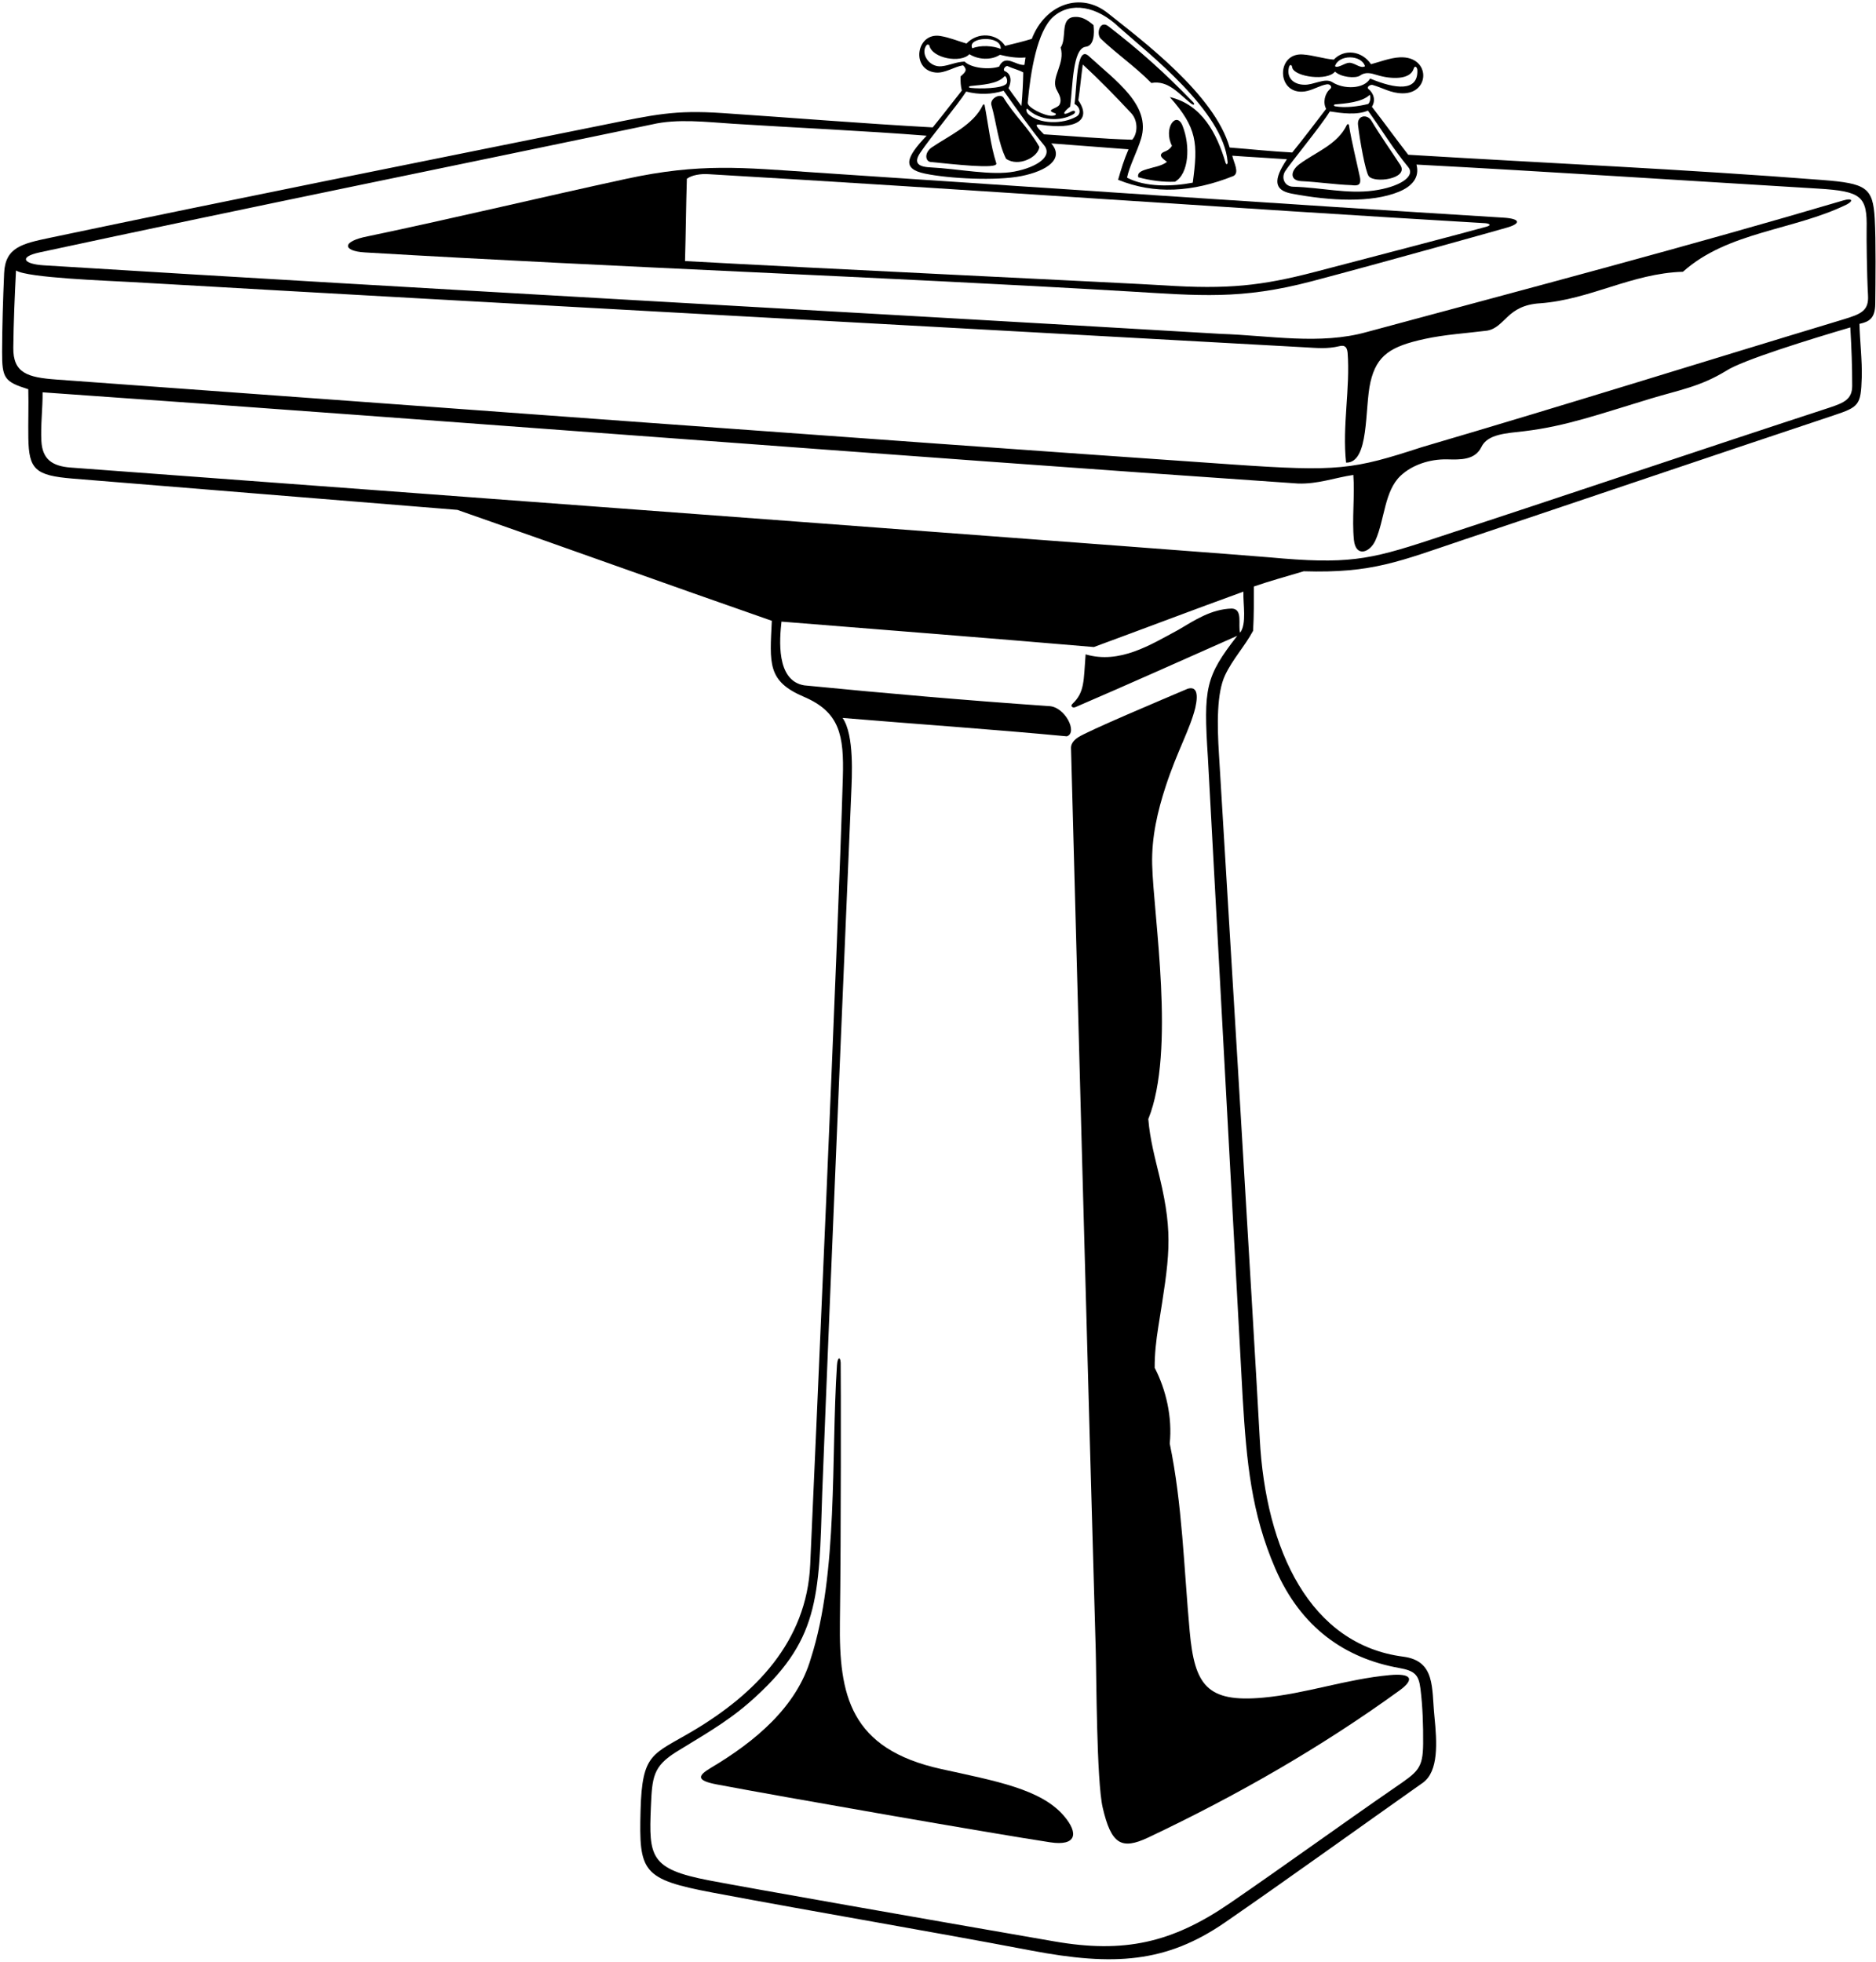 <?xml version="1.0" encoding="UTF-8"?>
<svg xmlns="http://www.w3.org/2000/svg" xmlns:xlink="http://www.w3.org/1999/xlink" width="480pt" height="502pt" viewBox="0 0 480 502" version="1.1">
<g id="surface1">
<path style=" stroke:none;fill-rule:nonzero;fill:rgb(0%,0%,0%);fill-opacity:1;" d="M 479.68 56.016 C 479.23 47.938 477.473 46.934 466.246 46.059 C 430.461 43.27 396.766 41.812 360.316 39.602 C 357.277 35.711 354.059 31.219 351.02 27.328 C 351.977 25.781 351.609 23.949 350.066 22.707 C 349.648 22.305 350.527 21.613 351.16 21.73 C 353.828 22.477 355.812 23.848 358.844 23.883 C 366.035 23.969 366.035 14.32 358.191 14.672 C 355.703 14.785 353.078 15.824 350.789 16.43 C 348.418 12.914 343.891 12.477 341.258 15.258 C 338.566 15.023 336.039 14.129 333.352 13.938 C 326.41 13.434 326.602 24.387 333.828 23.406 C 335.785 23.141 337.684 21.84 339.594 21.559 C 340.434 21.543 340.918 22.301 340.344 22.758 C 338.922 23.969 338.449 26.258 339.312 27.859 C 336.527 31.477 333.332 35.723 330.637 39.023 C 325.047 38.727 320.195 38.184 314.617 37.754 C 310.781 24.207 292.293 10.395 283.406 3.324 C 276.52 -2.156 267.445 1.012 263.996 9.949 C 262.102 10.535 258.781 11.363 257.172 11.738 C 255.066 8.523 250.227 8.062 247.293 11.141 C 245.027 10.484 242.953 9.594 240.586 9.207 C 234.367 8.195 233.008 17.914 239.387 18.559 C 241.77 18.801 244.035 17.117 246.387 16.711 C 247.797 18.016 246.746 18.633 245.77 19.57 C 245.746 20.926 245.801 22.047 246.102 23.168 C 243.562 26.391 241.27 29.379 238.652 32.602 C 220.098 31.574 202.883 30.145 184.816 28.934 C 172.555 28.113 167.504 29.316 154.152 32.016 C 106.98 41.555 59.77 50.957 12.789 60.848 C 5.688 62.34 1.34 63.285 1.059 69.887 C 0.758 76.938 0.562 83.316 0.535 89.992 C 0.508 96.844 1.152 97.688 7.238 99.605 C 7.348 103.762 7.184 107.961 7.25 112.07 C 7.375 120.121 9.02 121.68 18.543 122.469 C 51.012 125.152 84.164 127.781 117.023 130.48 C 143.988 139.871 170.656 149.523 197.48 158.863 C 196.953 169.812 196.281 174.297 205.652 178.297 C 214.844 182.219 215.977 188.086 215.652 199.023 C 214.402 241.688 208.344 377.16 207.301 400.418 C 206.414 420.168 193.188 433.508 177.312 442.934 C 166.918 449.105 164.293 448.477 163.895 463.32 C 163.477 478.996 164.227 480.91 182.367 484.328 C 209.59 489.457 236.621 493.973 263.855 499.148 C 284.945 503.156 298.406 502.328 313.461 491.938 C 329.77 480.68 348.484 467.184 364.078 456.191 C 368.121 453.254 367.691 445.922 367.012 439.172 C 366.285 431.969 367.324 425.016 359.023 423.941 C 335.262 420.859 323.816 396.816 322.316 368.055 C 321.145 345.605 312.125 196.844 311.891 193.09 C 311.406 185.363 311.305 177.363 313.438 172.82 C 315.387 168.672 318.422 165.496 320.621 161.426 C 320.859 157.277 320.809 153.938 320.809 150.094 C 324.82 148.691 329.32 147.469 333.574 146.191 C 351.266 146.727 358.004 143.648 374.824 138.012 C 406.332 127.449 437.414 116.879 469.102 106.32 C 475.66 104.133 476.121 103.695 476.348 96.691 C 476.488 92.285 475.855 87.094 475.762 82.879 C 478.172 82.352 479.77 81.543 479.809 77.805 C 479.871 72.148 479.992 61.598 479.68 56.016 Z M 350.477 24.246 C 350.781 24.969 350.559 26.164 350.07 26.609 C 347.473 27.25 344.227 27.656 341.652 27.207 C 341.199 27.129 341.152 26.758 341.668 26.711 C 344.168 26.484 348.52 26.191 350.477 24.246 Z M 349.262 16.957 C 348.051 17.652 346.633 16.016 345.195 16.066 C 344.109 16.074 342.258 17.59 341.578 16.93 C 342.492 13.934 348.312 13.91 349.262 16.957 Z M 333.688 21.684 C 331.047 21.633 329.152 19.992 329.77 17.293 C 329.961 16.469 330.523 16.316 330.656 17.395 C 331.465 19.711 339.637 20.781 341.574 18.324 C 343.141 19.793 346.723 20.086 347.895 19.398 C 349.32 18.328 350.754 18.711 352.289 19.188 C 355.871 20.301 360.801 20.484 361.703 17.602 C 361.98 16.641 362.633 17.152 362.652 18.02 C 362.816 23.488 357.121 22.836 350.559 20.098 C 349.012 22.836 343.785 22.902 340.902 21.035 C 339.02 19.816 336.043 21.801 333.688 21.684 Z M 340.258 28.516 C 343.281 28.973 347.184 29.527 350 28.305 C 353.574 33.25 356.52 38.18 360.289 42.727 C 362.32 45.176 357.984 47.879 351.434 48.773 C 344.672 49.699 337.973 47.965 330.859 47.781 C 328.676 47.727 327.762 45.551 328.82 43.824 C 329.906 42.055 338.066 32.141 340.258 28.516 Z M 262.996 27.969 C 266.02 30.902 271.312 31.203 274.645 29.223 C 275.441 28.758 275.039 28.039 274.203 28.488 C 271.75 29.805 271.695 28.926 273.828 27.285 C 274.496 21.922 274.43 12.441 277.766 11.973 C 279.949 11.742 280.043 8.598 279.789 6.426 C 278.148 5.031 276.645 4.051 274.402 4.406 C 271.246 5.145 273.02 9.727 271.379 12.168 C 272.574 16.262 268.969 19.652 270.215 22.68 C 270.828 23.969 271.84 25.266 271.094 26.77 C 270.555 27.828 267.406 28.051 269.703 28.895 C 270.566 29.102 270.152 29.59 269.191 29.633 C 267.301 29.723 262.785 27.465 262.953 26.27 C 263.66 18.457 265.348 7.941 269.516 4.277 C 273.945 0.379 280.648 1.48 286.441 7.082 C 293.789 13.633 313.031 28.477 314.098 41.398 C 314.156 42.102 313.758 42.246 313.57 41.621 C 311.336 34.129 307.535 26.773 299.316 24.844 C 306.328 32.75 306.551 36.68 305.184 46.746 C 299.895 47.762 293.105 47.949 288.367 45.465 C 288.965 42.508 290.91 38.949 291.969 35.465 C 294.57 26.91 285.41 20.637 278.441 14.223 C 275.359 11.711 275.57 22.273 274.926 26.605 C 276.305 27.324 276.77 29.031 275.422 29.836 C 271.871 31.844 266.023 31.793 263.133 29.246 C 262.371 28.504 262.539 27.508 262.996 27.969 Z M 275.902 25.664 C 276.359 22.641 276.617 19.633 277.039 16.508 C 281.422 20.531 285.262 24.492 289.418 28.938 C 291.207 30.848 291.152 34.09 289.699 35.754 C 281.645 35.516 274.836 34.848 267.102 34.375 C 264.703 31.98 264.816 31.707 266.395 31.938 C 275.051 33.215 279.5 30.922 275.902 25.664 Z M 256.047 12.508 C 254.074 11.711 250.922 11.484 248.785 12.367 C 247.277 9.473 256.293 8.848 256.047 12.508 Z M 246.805 15.762 C 244.516 15.852 243.004 16.734 240.934 16.953 C 237.711 17.32 235.387 13.613 237.09 11.523 C 237.258 11.316 237.727 11.398 237.773 11.605 C 238.492 14.969 245.848 16.227 248.035 13.867 C 250.246 15.27 253.594 15.492 255.855 14.02 C 257.922 14.539 260.164 14.906 262.387 14.707 C 262.23 15.531 262.203 16.148 262.109 16.617 C 259.871 16.812 257.195 13.688 255.637 17.051 C 253.148 17.867 248.609 17.504 246.805 15.762 Z M 257.074 18.191 C 256.449 17.828 257.344 16.684 257.844 16.934 C 259.27 17.598 260.395 17.781 261.816 18.527 C 261.77 21 261.637 24 261.348 27.137 C 260.418 25.836 259.152 24.199 258.039 22.566 C 258.773 21.062 258.922 18.957 257.074 18.191 Z M 257.469 21.477 C 256.277 22.68 250.781 22.754 248.379 22.492 C 247.656 22.414 247.867 22.062 248.391 22.004 C 251.09 21.707 255.215 21.547 256.98 19.562 C 257.34 19.094 258.059 20.77 257.469 21.477 Z M 247.211 23.43 C 250.422 24.277 253.742 24.195 256.793 23.219 C 260.324 28.172 263.453 32.711 267.129 37.164 C 269.477 40.012 265.27 42.816 259.551 43.902 C 253.695 45.012 245.359 43.195 237.922 42.824 C 234.57 42.656 233.898 41.43 235.43 39.125 C 238.059 35.16 244.969 26.945 247.211 23.43 Z M 317.305 161.918 C 316.703 159.926 318.102 155.871 315.191 155.73 C 309.922 155.867 305.668 158.711 301.438 161.211 C 294.418 164.984 286.496 170.02 277.77 167.453 C 277.23 174.211 277.574 177.102 274.395 180.125 C 273.812 180.676 274.422 181.277 275.164 180.957 C 289.176 174.93 302.605 168.887 316.57 162.703 C 308.426 173.172 307.895 176.016 309.055 193.855 C 309.18 195.781 317.586 351.535 317.965 357.82 C 318.957 374.164 320.168 387.227 326.297 401.387 C 332.891 416.625 344.266 424.387 357.992 426.84 C 361.977 427.551 363 428.578 363.438 432.109 C 364.016 436.766 364.164 441.426 364.129 446.188 C 364.078 452.613 362.77 453.398 357 457.375 C 342.898 467.09 329.008 477.203 314.672 487.039 C 299.801 497.234 287.582 499.898 269.801 496.816 C 237.613 491.242 191.137 483.066 181.395 481.191 C 166.34 478.297 165.996 475.172 166.535 462.457 C 166.859 454.727 167.086 452.035 173.074 448.293 C 178.789 444.723 185.598 441.004 191.648 435.723 C 209.664 419.996 209.547 409.281 210.379 381.996 C 212.43 328.715 217.41 212.48 217.793 203.145 C 217.969 198.816 218.637 188.125 215.594 183.723 C 234.242 185.281 253.93 186.621 272.969 188.43 C 275.844 187.48 272.477 180.773 268.332 180.691 C 247.367 179.246 226.016 177.379 205.781 175.387 C 198.469 174.199 199.48 163.434 199.953 159.074 C 226.172 161.18 253.348 163.305 279.879 165.578 C 292.66 160.879 305.609 155.945 318.148 151.398 C 318.035 154.711 319.035 159.555 317.305 161.918 Z M 468.016 104.34 C 433.887 115.496 399.867 127.02 365.695 138.227 C 350.273 143.281 344.605 144.457 324.855 142.629 C 316.879 141.887 114.52 126.773 18.105 119.652 C 13.309 119.301 10.844 117.484 10.59 112.887 C 10.363 108.797 10.949 104.379 10.895 100.395 C 118.34 107.918 224.969 116.379 332.098 123.734 C 337.191 123.91 341.543 122.242 346.266 121.539 C 346.68 126.691 345.883 132.809 346.414 138.137 C 346.879 142.746 350.531 141.422 351.93 138.27 C 354.336 132.84 354.191 125.648 358.398 121.711 C 361.203 119.086 365.625 117.441 370.32 117.555 C 373.598 117.637 377.363 117.789 379.027 114.414 C 380.605 111.027 385.527 110.879 390.016 110.344 C 400.707 109.066 409.234 105.969 422.379 101.996 C 429.641 99.801 434.949 98.988 441.656 94.898 C 445.727 92.188 463.387 86.746 473.43 83.789 C 473.727 88.969 473.922 93.855 473.91 98.723 C 473.906 102.078 472.004 103.035 468.016 104.34 Z M 471.605 81.75 C 433.836 93.152 401.488 103.352 363.73 114.449 C 346.16 120.176 342.41 120.742 315.34 118.863 C 214.684 111.879 114.969 104.406 14.461 97.129 C 7.043 96.594 3.328 95.477 3.406 88.969 C 3.484 82.242 3.75 75.922 4.098 69.215 C 7.008 71.113 27.375 71.816 33.738 72.184 C 134.145 77.969 235.105 83.379 333.883 88.879 C 337.031 89.055 339.543 89.332 342.68 88.59 C 343.762 88.336 344.613 88.465 344.801 90.223 C 345.504 99.336 343.398 109.031 344.414 118.391 C 350.438 118.508 349.113 104.465 350.641 97.809 C 352.23 90.871 355.867 88.625 364.512 86.738 C 369.672 85.613 375.199 85.273 380.508 84.613 C 385.195 83.773 385.473 78.125 394.055 77.613 C 406.922 76.668 417.512 69.93 430.605 69.547 C 442.113 59.23 458.98 58.957 472.5 52.336 C 474.301 51.402 473.934 50.609 471.656 51.285 C 432.379 62.895 391.512 73.68 349.691 84.969 C 337.734 88.328 324.773 85.84 312.328 85.438 C 213.633 79.621 110.344 74.035 11.215 67.898 C 5.992 67.574 4.703 65.754 10.176 64.578 C 62.297 53.363 114.562 42.758 166.836 31.84 C 173.348 30.32 180.711 31.23 187.68 31.676 C 204.145 32.73 221.086 33.457 237.094 34.727 C 231.75 40.344 230.777 43.191 236.629 44.422 C 242.906 45.738 254.949 46.312 261.25 45.07 C 267.895 43.758 272.422 40.633 268.984 36.703 C 275.598 37.23 282.133 37.68 288.746 38.207 C 287.594 40.883 286.883 43.195 286.082 46.008 C 295.352 49.781 305.121 49.23 315.594 45.035 C 317.211 44.203 315.664 41.602 315.293 39.844 C 319.438 40.16 324.656 40.422 329.277 40.754 C 325.699 46.09 325.984 48.688 330.488 49.547 C 340.441 51.441 350.898 51.949 357.898 49.082 C 361.371 47.66 363.281 45.363 362.422 42.117 C 396.031 43.902 431.195 46.215 465.117 48.262 C 476.312 48.938 477.789 50.203 477.602 58.637 C 477.559 60.566 477.648 70.102 477.957 75.605 C 478.18 79.531 476.195 80.363 471.605 81.75 "/>
<path style=" stroke:none;fill-rule:nonzero;fill:rgb(0%,0%,0%);fill-opacity:1;" d="M 294.586 21.238 C 298.93 20.445 301.66 24.059 304.703 26.457 C 305.535 27.109 305.867 26.688 305.152 26.02 C 297.926 18.555 291.469 12.785 283.598 6.723 C 281.422 5.027 280.406 8.648 281.637 9.895 C 285.711 13.805 290.309 16.906 294.586 21.238 "/>
<path style=" stroke:none;fill-rule:nonzero;fill:rgb(0%,0%,0%);fill-opacity:1;" d="M 257.414 40.629 C 260.555 42.816 265.629 40.262 265.934 37.602 C 263.234 32.762 259.543 29.578 256.762 24.973 C 255.848 23.766 253.113 25.297 253.688 26.988 C 254.961 31.402 255.34 36.438 257.414 40.629 "/>
<path style=" stroke:none;fill-rule:nonzero;fill:rgb(0%,0%,0%);fill-opacity:1;" d="M 238.082 41.449 C 243.418 41.953 255.535 43.418 254.914 41.777 C 253.402 37.004 252.957 32.328 251.926 26.898 C 251.879 26.664 251.586 26.648 251.473 26.887 C 249.027 32.023 242.871 34.668 238.312 37.781 C 236.398 39.242 236.828 41.285 238.082 41.449 "/>
<path style=" stroke:none;fill-rule:nonzero;fill:rgb(0%,0%,0%);fill-opacity:1;" d="M 350.188 45.047 C 351.531 46.977 360.48 45.805 358.32 42.262 C 355.887 38.527 353.137 34.664 350.906 30.914 C 349.82 29.094 347.188 29.504 347.469 31.977 C 347.922 35.969 349.355 43.852 350.188 45.047 "/>
<path style=" stroke:none;fill-rule:nonzero;fill:rgb(0%,0%,0%);fill-opacity:1;" d="M 332.965 46.355 C 337.281 46.559 341.438 47.223 345.797 47.379 C 347.656 47.625 348.246 47.219 347.988 45.508 C 347.031 41.02 345.867 36.453 345.145 32.023 C 345.094 31.711 344.754 31.68 344.617 31.965 C 342.203 36.996 336.707 38.875 332.523 41.969 C 330.113 43.746 329.961 46.211 332.965 46.355 "/>
<path style=" stroke:none;fill-rule:nonzero;fill:rgb(0%,0%,0%);fill-opacity:1;" d="M 299.859 37.305 C 299.371 38.117 298.766 38.52 297.672 38.938 C 296.141 39.789 297.703 40.703 298.582 41.434 C 297.125 42.52 295.285 42.723 293.598 43.25 C 292.715 43.551 290.859 43.938 291.242 45.359 C 294.133 46.164 297.625 46.648 300.637 46.5 C 304.188 44.492 304.621 37.348 302.57 32.191 C 301.02 28.281 297.562 32.762 299.859 37.305 "/>
<path style=" stroke:none;fill-rule:nonzero;fill:rgb(0%,0%,0%);fill-opacity:1;" d="M 384.699 55.699 C 326.395 52.094 266.48 48.02 208.047 44.109 C 190.062 42.906 179.105 41.672 160.203 45.77 C 138.113 50.562 116.082 55.871 94.176 60.457 C 87.32 61.754 87.625 64.258 93.336 64.594 C 158.336 68.438 224.652 70.785 289.012 74.586 C 306.66 75.629 317.477 76.777 335.676 71.969 C 354.844 66.902 383.469 58.855 385.445 58.281 C 389.242 57.223 389.078 55.969 384.699 55.699 Z M 380.305 58.02 C 373.141 60 352.031 65.52 336.57 69.551 C 322.801 73.145 314.16 74.086 297.773 73.02 C 289.461 72.48 208 68.629 175.27 66.805 C 175.477 59.734 175.527 52.602 175.742 45.742 C 177.023 44.797 179.277 44.426 181.352 44.574 C 248.094 48.473 313.426 53.195 379.98 57.113 C 380.918 57.172 381.852 57.59 380.305 58.02 "/>
<path style=" stroke:none;fill-rule:nonzero;fill:rgb(0%,0%,0%);fill-opacity:1;" d="M 280.359 422.273 C 280.539 428.43 280.562 455.766 282.137 462.562 C 284.309 471.93 286.898 473.484 293.797 470.219 C 316.477 459.48 338.02 447.137 358.059 432.613 C 362.066 429.707 361.168 428.148 355.594 428.66 C 344.453 429.68 334.109 433.438 323.16 434.434 C 308.762 435.742 305.652 431.18 304.402 417.508 C 302.926 401.371 302.504 384.805 299.293 369.406 C 299.98 362.715 298.363 355.66 295.441 350.016 C 295.418 346.457 295.82 343.004 296.359 339.602 C 299.191 321.816 300.281 316.207 296.738 301.371 C 295.566 296.461 294.227 291.617 293.809 286.371 C 300.848 268.949 295.105 234.344 294.797 221.184 C 294.633 214.215 296.184 207.562 298.27 201.191 C 301.258 192.074 304.457 186.707 305.84 181.102 C 306.738 177.094 305.914 175.621 303.855 176.262 C 297.336 179.035 278.316 187.039 275.805 188.711 C 274.836 189.355 274.051 190.258 274.031 191.324 C 274.387 205.777 279.008 376.27 280.359 422.273 "/>
<path style=" stroke:none;fill-rule:nonzero;fill:rgb(0%,0%,0%);fill-opacity:1;" d="M 240.82 452.699 C 217.43 447.547 214.645 433.773 214.902 415.012 C 215.211 392.512 215.156 351.949 215.102 349.496 C 215.211 347.086 214.312 346.984 214.152 349.309 C 212.605 372.797 214.504 402.504 207.473 424.367 C 203.859 436.875 193.082 445.73 181.898 452.387 C 178.539 454.387 178.004 455.617 183.383 456.637 C 200.645 459.906 254.336 469.27 268.734 471.453 C 275.312 472.453 276.141 469.262 272.199 464.668 C 266.324 457.816 254.773 455.773 240.82 452.699 "/>
</g>
</svg>
